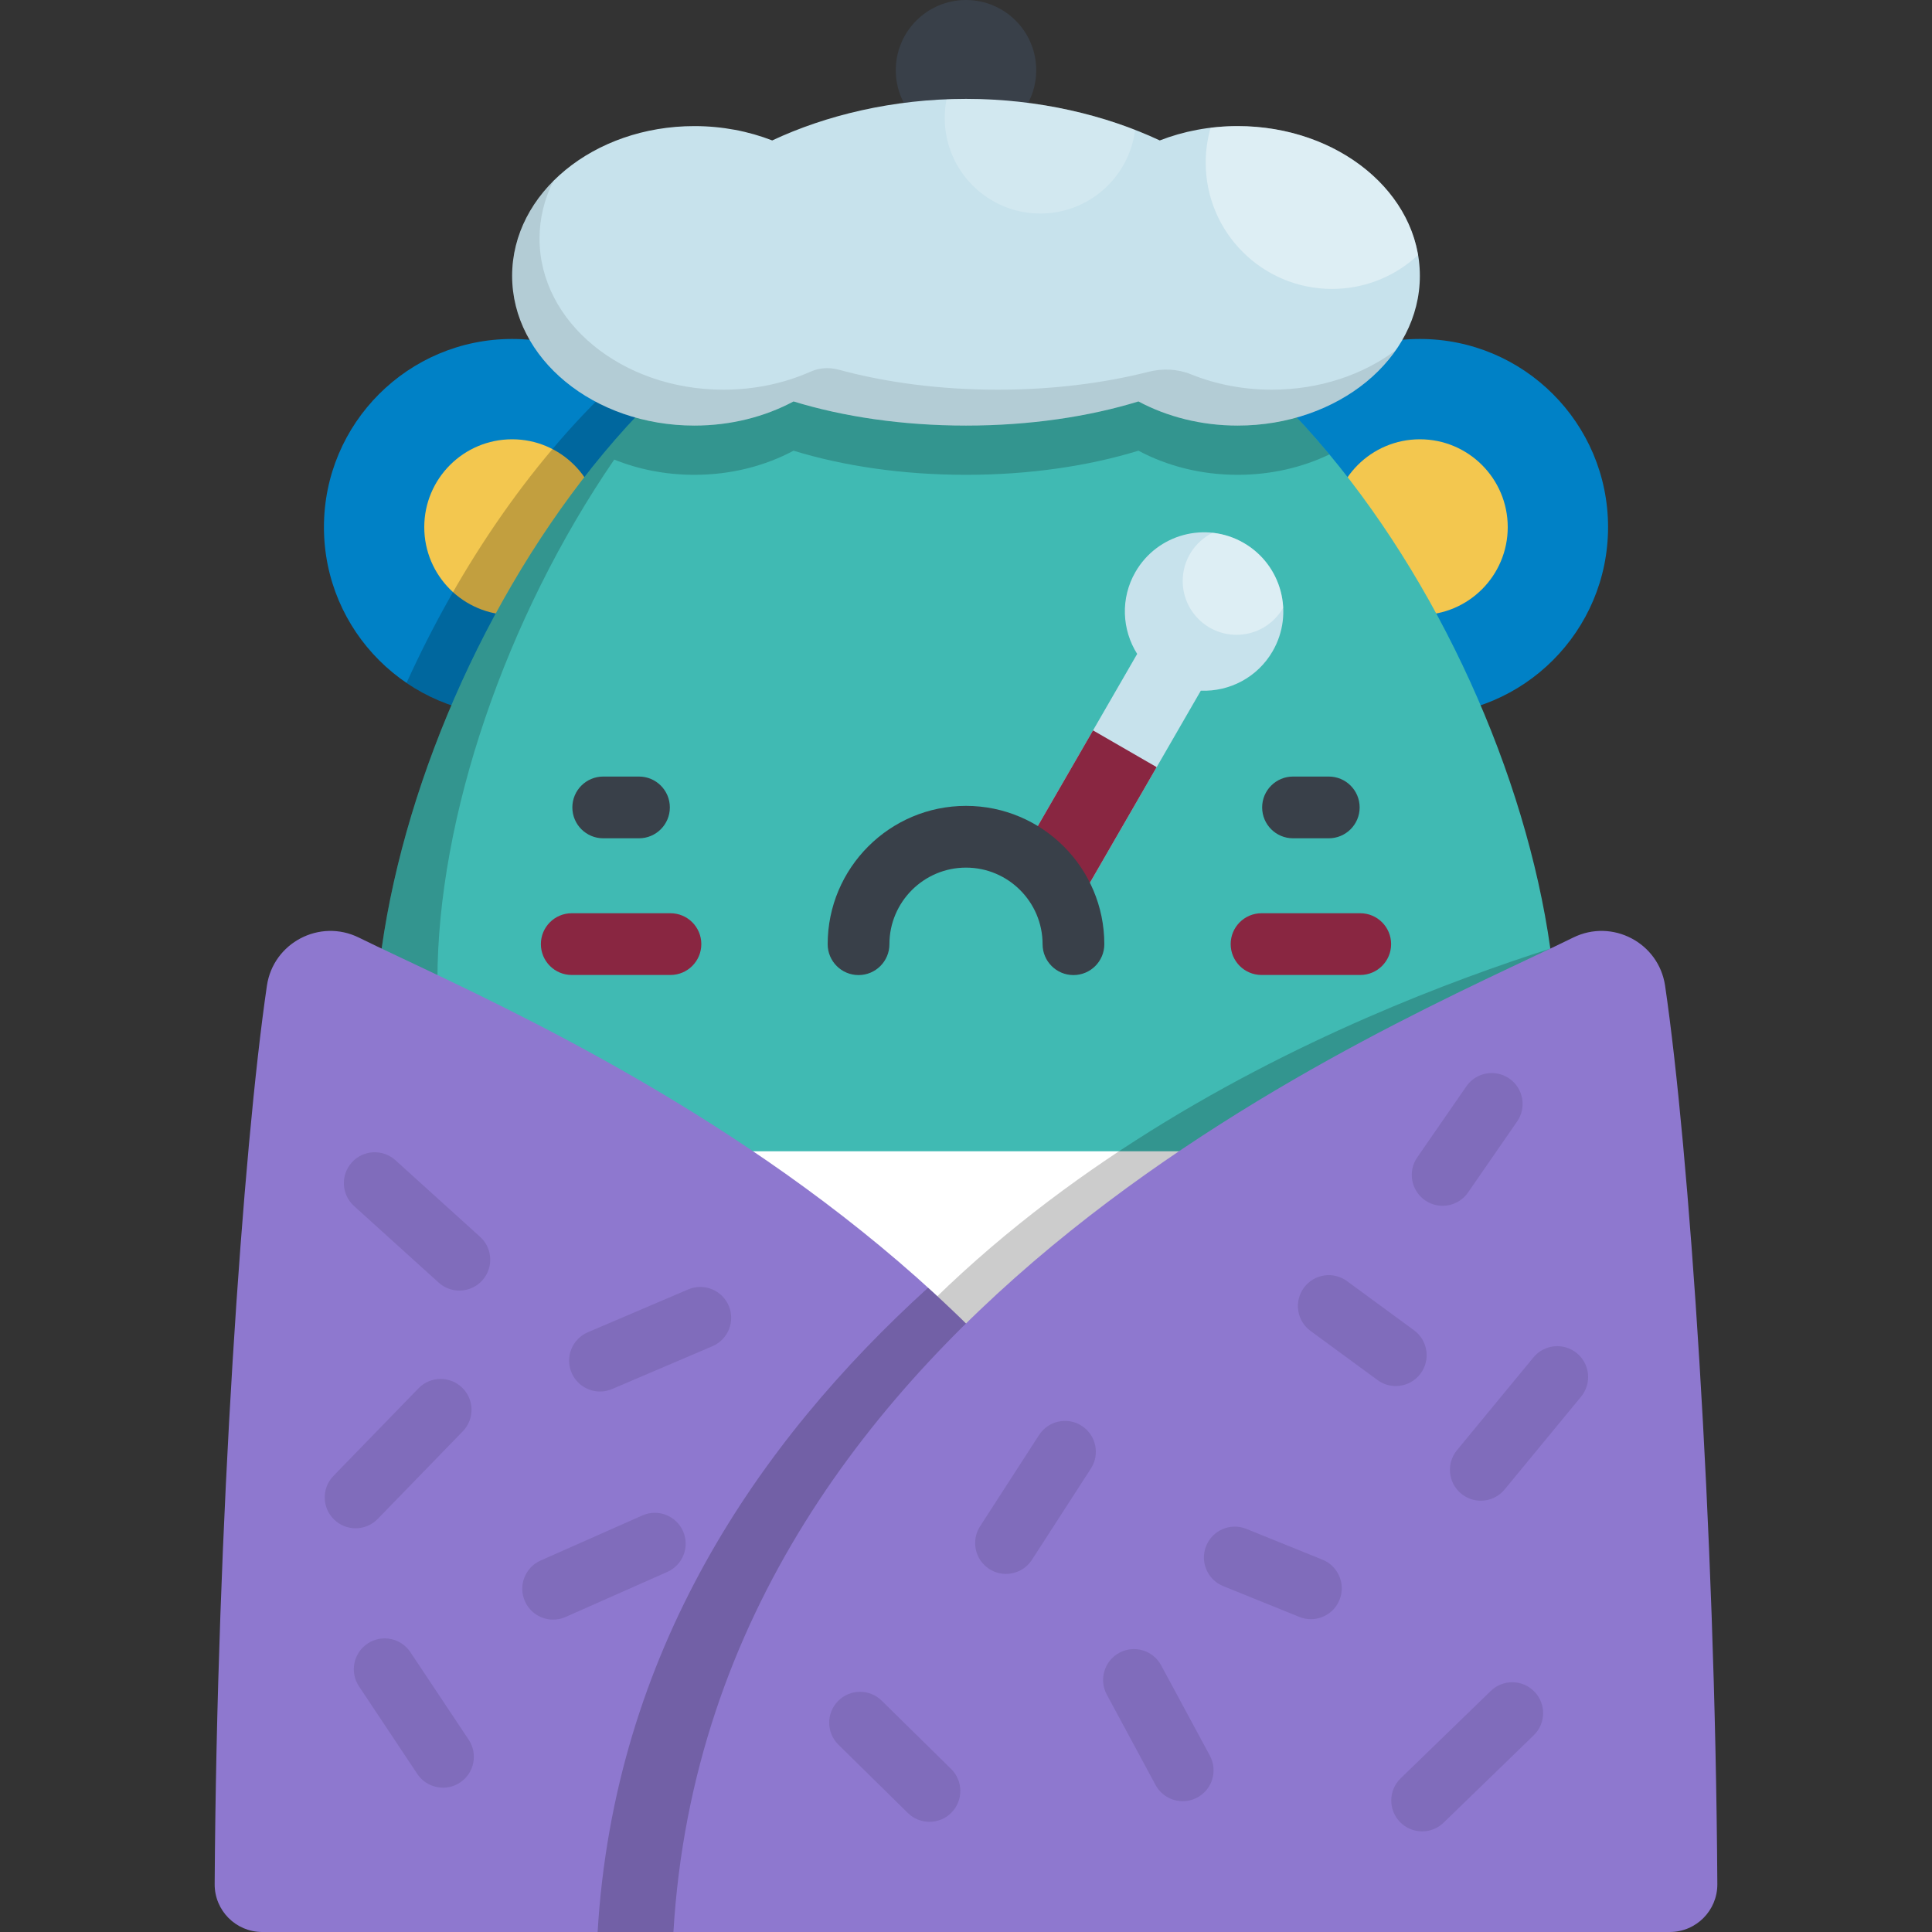 <?xml version="1.0" encoding="iso-8859-1"?>
<!-- Generator: Adobe Illustrator 19.0.0, SVG Export Plug-In . SVG Version: 6.00 Build 0)  -->
<svg version="1.1" id="Layer_1" xmlns="http://www.w3.org/2000/svg" xmlns:xlink="http://www.w3.org/1999/xlink" x="0px" y="0px"
	 viewBox="0 0 512 512" style="enable-background:new 0 0 512 512;" xml:space="preserve">
<rect x="0" y="0" width="512" height="512" fill="#333333" stroke="none"/>
<circle style="fill:#0081C6;" cx="376.283" cy="139.699" r="49.869"/>
<circle style="fill:#F3C74F;" cx="376.283" cy="139.699" r="23.283"/>
<circle style="fill:#0081C6;" cx="135.717" cy="139.699" r="49.869"/>
<circle style="fill:#F3C74F;" cx="135.717" cy="139.699" r="23.283"/>
<path style="opacity:0.2;enable-background:new    ;" d="M165.2,99.478c-23.447,21.191-43.334,50.363-57.46,81.499
	c7.978,5.418,17.609,8.587,27.98,8.587c27.543,0,49.869-22.328,49.869-49.869C185.589,123.184,177.561,108.554,165.2,99.478z"/>
<path style="fill:#40BAB3;" d="M412.692,276.447c0-86.283-71.932-210.583-156.692-210.583S99.308,190.165,99.308,276.447
	S169.461,432.677,256,432.677S412.692,362.73,412.692,276.447z"/>
<g>
	<path style="fill:#892641;" d="M177.677,258.379H151.52c-4.519,0-8.181-3.662-8.181-8.181c0-4.519,3.662-8.181,8.181-8.181h26.157
		c4.519,0,8.181,3.662,8.181,8.181C185.858,254.717,182.196,258.379,177.677,258.379z"/>
	<path style="fill:#892641;" d="M360.48,258.379h-26.157c-4.518,0-8.181-3.662-8.181-8.181c0-4.519,3.663-8.181,8.181-8.181h26.157
		c4.519,0,8.181,3.662,8.181,8.181C368.661,254.717,364.999,258.379,360.48,258.379z"/>
</g>
<path style="fill:#FFFFFF;" d="M101.946,305.1C115.445,377.697,179.279,432.677,256,432.677s140.555-54.98,154.054-127.577H101.946z
	"/>
<path style="fill:#0081C6;" d="M129.685,368.888c28.519,38.68,74.472,63.788,126.315,63.788s97.796-25.108,126.315-63.788H129.685z"
	/>
<path style="opacity:0.2;enable-background:new    ;" d="M272.615,416.061c-86.539,0-156.692-69.947-156.692-156.229
	c0-43.282,18.115-96.113,46.856-138.035c6.411,2.583,13.615,4.038,21.237,4.038c9.695,0,18.716-2.356,26.282-6.396
	c13.155,4.04,28.842,6.396,45.702,6.396c16.859,0,32.546-2.356,45.701-6.396c7.566,4.04,16.586,6.396,26.282,6.396
	c8.87,0,17.176-1.974,24.32-5.404C325.497,88.166,291.9,65.864,256,65.864c-84.761,0-156.692,124.3-156.692,210.583
	c0,86.282,70.154,156.229,156.692,156.229c47.58,0,90.202-21.148,118.939-54.527C347.485,401.772,311.725,416.061,272.615,416.061z"
	/>
<path style="opacity:0.2;enable-background:new    ;" d="M410.854,251.388c-51.364,16.477-168.92,62.678-217.148,168.445
	c19.093,8.257,40.155,12.845,62.293,12.845c86.539,0,156.692-69.947,156.692-156.229
	C412.692,268.383,412.063,259.985,410.854,251.388z"/>
<path style="fill:#C7E2EC;" d="M329.591,143.88c-10.043-5.798-22.884-2.357-28.682,7.686c-4.039,6.996-3.583,15.344,0.453,21.73
	l-30.419,52.688c6.162,3.807,10.765,9.894,12.626,17.087l34.661-60.035c7.548,0.303,15.006-3.476,19.045-10.473
	C343.074,162.519,339.634,149.679,329.591,143.88z"/>
<path style="opacity:0.4;fill:#FFFFFF;enable-background:new    ;" d="M329.591,143.88c-2.615-1.51-5.42-2.379-8.241-2.683
	c-4.692,2.338-7.922,7.169-7.922,12.766c0,7.88,6.388,14.269,14.269,14.269c5.286,0,9.889-2.881,12.354-7.152
	C339.721,154.182,336.016,147.589,329.591,143.88z"/>
<path style="fill:#892641;" d="M289.661,193.561l-18.718,32.421c6.162,3.807,10.765,9.894,12.626,17.087l22.96-39.768
	L289.661,193.561z"/>
<g>
	<path style="fill:#394049;" d="M169.337,222.156h-9.477c-4.519,0-8.181-3.662-8.181-8.181s3.662-8.181,8.181-8.181h9.477
		c4.519,0,8.181,3.662,8.181,8.181S173.855,222.156,169.337,222.156z"/>
	<path style="fill:#394049;" d="M352.14,222.156h-9.477c-4.519,0-8.181-3.662-8.181-8.181s3.662-8.181,8.181-8.181h9.477
		c4.519,0,8.181,3.662,8.181,8.181S356.658,222.156,352.14,222.156z"/>
	<path style="fill:#394049;" d="M284.476,258.404c-4.519,0-8.181-3.662-8.181-8.181c0-11.192-9.105-20.295-20.295-20.295
		c-11.192,0-20.295,9.105-20.295,20.295c0,4.519-3.662,8.181-8.181,8.181c-4.519,0-8.181-3.662-8.181-8.181
		c0-20.213,16.445-36.657,36.657-36.657s36.657,16.445,36.657,36.657C292.657,254.741,288.996,258.404,284.476,258.404z"/>
	<circle style="fill:#394049;" cx="256" cy="18.609" r="18.609"/>
</g>
<path style="fill:#C7E2EC;" d="M327.983,33.417c-7.381,0-14.373,1.366-20.63,3.799c-14.2-6.657-32.005-11.012-51.353-11.012
	s-37.153,4.354-51.353,11.012c-6.257-2.434-13.249-3.799-20.63-3.799c-26.674,0-48.297,17.767-48.297,39.684
	s21.624,39.684,48.297,39.684c9.696,0,18.716-2.356,26.282-6.398c13.155,4.041,28.842,6.398,45.701,6.398
	c16.859,0,32.546-2.356,45.701-6.398c7.566,4.041,16.586,6.398,26.282,6.398c26.674,0,48.297-17.767,48.297-39.684
	S354.656,33.417,327.983,33.417z"/>
<g>
	<path style="opacity:0.4;fill:#FFFFFF;enable-background:new    ;" d="M327.983,33.417c-2.436,0-4.824,0.163-7.161,0.449
		c-0.84,2.932-1.299,6.026-1.299,9.228c0,18.487,14.987,33.474,33.474,33.474c8.815,0,16.83-3.413,22.808-8.983
		C372.537,48.281,352.378,33.417,327.983,33.417z"/>
	<path style="opacity:0.2;fill:#FFFFFF;enable-background:new    ;" d="M256,26.203c-1.731,0-3.446,0.047-5.151,0.116
		c-0.316,1.598-0.485,3.249-0.485,4.94c0,13.987,11.339,25.326,25.326,25.326c12.914,0,23.562-9.668,25.122-22.16
		C287.842,29.373,272.485,26.203,256,26.203z"/>
</g>
<path style="opacity:0.1;enable-background:new    ;" d="M337.043,103.272c-7.689,0-14.958-1.468-21.423-4.076
	c-3.564-1.437-7.508-1.611-11.232-0.666c-11.916,3.023-25.53,4.743-40.001,4.743c-15.346,0-29.73-1.934-42.144-5.305
	c-2.438-0.662-5.037-0.538-7.345,0.49c-6.891,3.067-14.779,4.815-23.168,4.815c-26.924,0-48.75-17.934-48.75-40.055
	c0-5.403,1.31-10.552,3.669-15.255c-6.828,6.845-10.93,15.597-10.93,25.139c0,21.916,21.624,39.684,48.297,39.684
	c9.696,0,18.716-2.356,26.282-6.398c13.155,4.041,28.842,6.398,45.701,6.398c16.859,0,32.546-2.356,45.702-6.398
	c7.565,4.041,16.586,6.398,26.282,6.398c17.943,0,33.588-8.046,41.916-19.979C361.233,99.305,349.702,103.272,337.043,103.272z"/>
<path style="fill:#8E78CF;" d="M333.537,512c-9.976-167.348-191.067-240.182-238.446-263.534c-10.346-5.1-22.683,1.36-24.359,12.773
	C64.397,304.387,57.468,403.9,56.89,499.311C56.847,506.306,62.505,512,69.501,512H333.537z"/>
<path style="opacity:0.2;enable-background:new    ;" d="M245.957,341.256C200.843,382.217,162.8,437.821,158.377,512h175.16
	C329.115,437.821,291.071,382.215,245.957,341.256z"/>
<path style="fill:#8E78CF;" d="M178.463,512c9.976-167.348,191.067-240.182,238.446-263.534c10.346-5.1,22.683,1.36,24.359,12.773
	c6.336,43.148,13.265,142.66,13.843,238.072C455.153,506.306,449.495,512,442.5,512H178.463z"/>
<g style="opacity:0.1;">
	<path d="M266.596,417.105c-1.522,0-3.06-0.424-4.433-1.31c-3.795-2.452-4.884-7.517-2.431-11.312l15.628-24.189
		c2.453-3.795,7.517-4.881,11.312-2.431c3.794,2.452,4.883,7.517,2.431,11.312l-15.628,24.189
		C271.909,415.785,269.281,417.105,266.596,417.105z"/>
	<path d="M369.893,367.318c-1.68,0-3.375-0.516-4.833-1.586L347.3,352.706c-3.643-2.672-4.43-7.794-1.757-11.436
		c2.672-3.644,7.795-4.432,11.436-1.756l17.759,13.026c3.643,2.672,4.429,7.794,1.757,11.436
		C374.893,366.161,372.409,367.318,369.893,367.318z"/>
	<path d="M376.879,485.335c-2.137,0-4.269-0.831-5.874-2.486c-3.146-3.244-3.066-8.423,0.178-11.568l23.884-23.16
		c3.244-3.148,8.424-3.065,11.567,0.178c3.146,3.244,3.066,8.423-0.178,11.567l-23.884,23.16
		C380.985,484.569,378.93,485.335,376.879,485.335z"/>
	<path d="M246.321,482.803c-2.073,0-4.144-0.782-5.737-2.349l-18.396-18.094c-3.221-3.168-3.265-8.347-0.096-11.568
		c3.169-3.223,8.35-3.263,11.568-0.096l18.396,18.094c3.221,3.168,3.265,8.347,0.096,11.568
		C250.553,481.987,248.436,482.803,246.321,482.803z"/>
	<path d="M392.426,397.703c-1.831,0-3.674-0.611-5.198-1.867c-3.487-2.873-3.986-8.028-1.114-11.516l20.263-24.594
		c2.872-3.487,8.029-3.985,11.516-1.113c3.487,2.873,3.986,8.028,1.114,11.516l-20.263,24.594
		C397.128,396.687,394.786,397.703,392.426,397.703z"/>
	<path d="M382.307,319.551c-1.605,0-3.225-0.471-4.646-1.453c-3.716-2.569-4.646-7.665-2.076-11.383l13.012-18.819
		c2.569-3.715,7.664-4.648,11.382-2.076c3.716,2.569,4.646,7.665,2.076,11.383l-13.012,18.819
		C387.456,318.319,384.903,319.551,382.307,319.551z"/>
	<path d="M313.435,477.332c-2.911,0-5.729-1.557-7.207-4.298l-12.916-23.944c-2.146-3.976-0.66-8.939,3.316-11.084
		c3.976-2.147,8.938-0.66,11.084,3.316l12.916,23.944c2.146,3.977,0.66,8.939-3.316,11.084
		C316.077,477.017,314.746,477.332,313.435,477.332z"/>
	<path d="M347.398,429.099c-1.021,0-2.061-0.193-3.065-0.6l-20.17-8.162c-4.189-1.695-6.209-6.464-4.515-10.653
		c1.695-4.188,6.463-6.21,10.653-4.515l20.17,8.162c4.189,1.695,6.209,6.464,4.515,10.653
		C353.696,427.168,350.634,429.099,347.398,429.099z"/>
</g>
<g style="opacity:0.1;">
	<path d="M121.738,342.018c-1.958,0-3.921-0.698-5.487-2.114l-22.432-20.298c-3.35-3.031-3.609-8.205-0.577-11.556
		c3.032-3.35,8.205-3.608,11.556-0.577l22.432,20.298c3.35,3.031,3.609,8.205,0.577,11.556
		C126.191,341.111,123.968,342.018,121.738,342.018z"/>
	<path d="M159.006,368.768c-3.179,0-6.202-1.863-7.529-4.972c-1.774-4.156,0.158-8.962,4.313-10.737l26.587-11.348
		c4.161-1.77,8.963,0.158,10.737,4.313c1.774,4.156-0.158,8.962-4.313,10.737l-26.587,11.348
		C161.165,368.555,160.076,368.768,159.006,368.768z"/>
	<path d="M117.405,473.757c-2.645,0-5.241-1.281-6.816-3.648l-15.451-23.202c-2.504-3.761-1.486-8.84,2.274-11.343
		c3.762-2.507,8.84-1.486,11.343,2.274l15.451,23.202c2.504,3.761,1.486,8.84-2.274,11.343
		C120.538,473.313,118.963,473.757,117.405,473.757z"/>
	<path d="M146.591,429.216c-3.138,0-6.13-1.815-7.484-4.869c-1.83-4.13,0.035-8.963,4.166-10.795l26.943-11.938
		c4.129-1.837,8.963,0.033,10.795,4.165c1.83,4.13-0.035,8.963-4.166,10.793l-26.943,11.938
		C148.823,428.99,147.698,429.216,146.591,429.216z"/>
	<path d="M94.235,405.009c-2.054,0-4.109-0.768-5.698-2.311c-3.242-3.148-3.318-8.327-0.17-11.568l22.542-23.215
		c3.148-3.243,8.328-3.317,11.568-0.17c3.242,3.148,3.318,8.327,0.17,11.568l-22.541,23.215
		C98.501,404.179,96.369,405.009,94.235,405.009z"/>
</g>
<g>
</g>
<g>
</g>
<g>
</g>
<g>
</g>
<g>
</g>
<g>
</g>
<g>
</g>
<g>
</g>
<g>
</g>
<g>
</g>
<g>
</g>
<g>
</g>
<g>
</g>
<g>
</g>
<g>
</g>
</svg>
